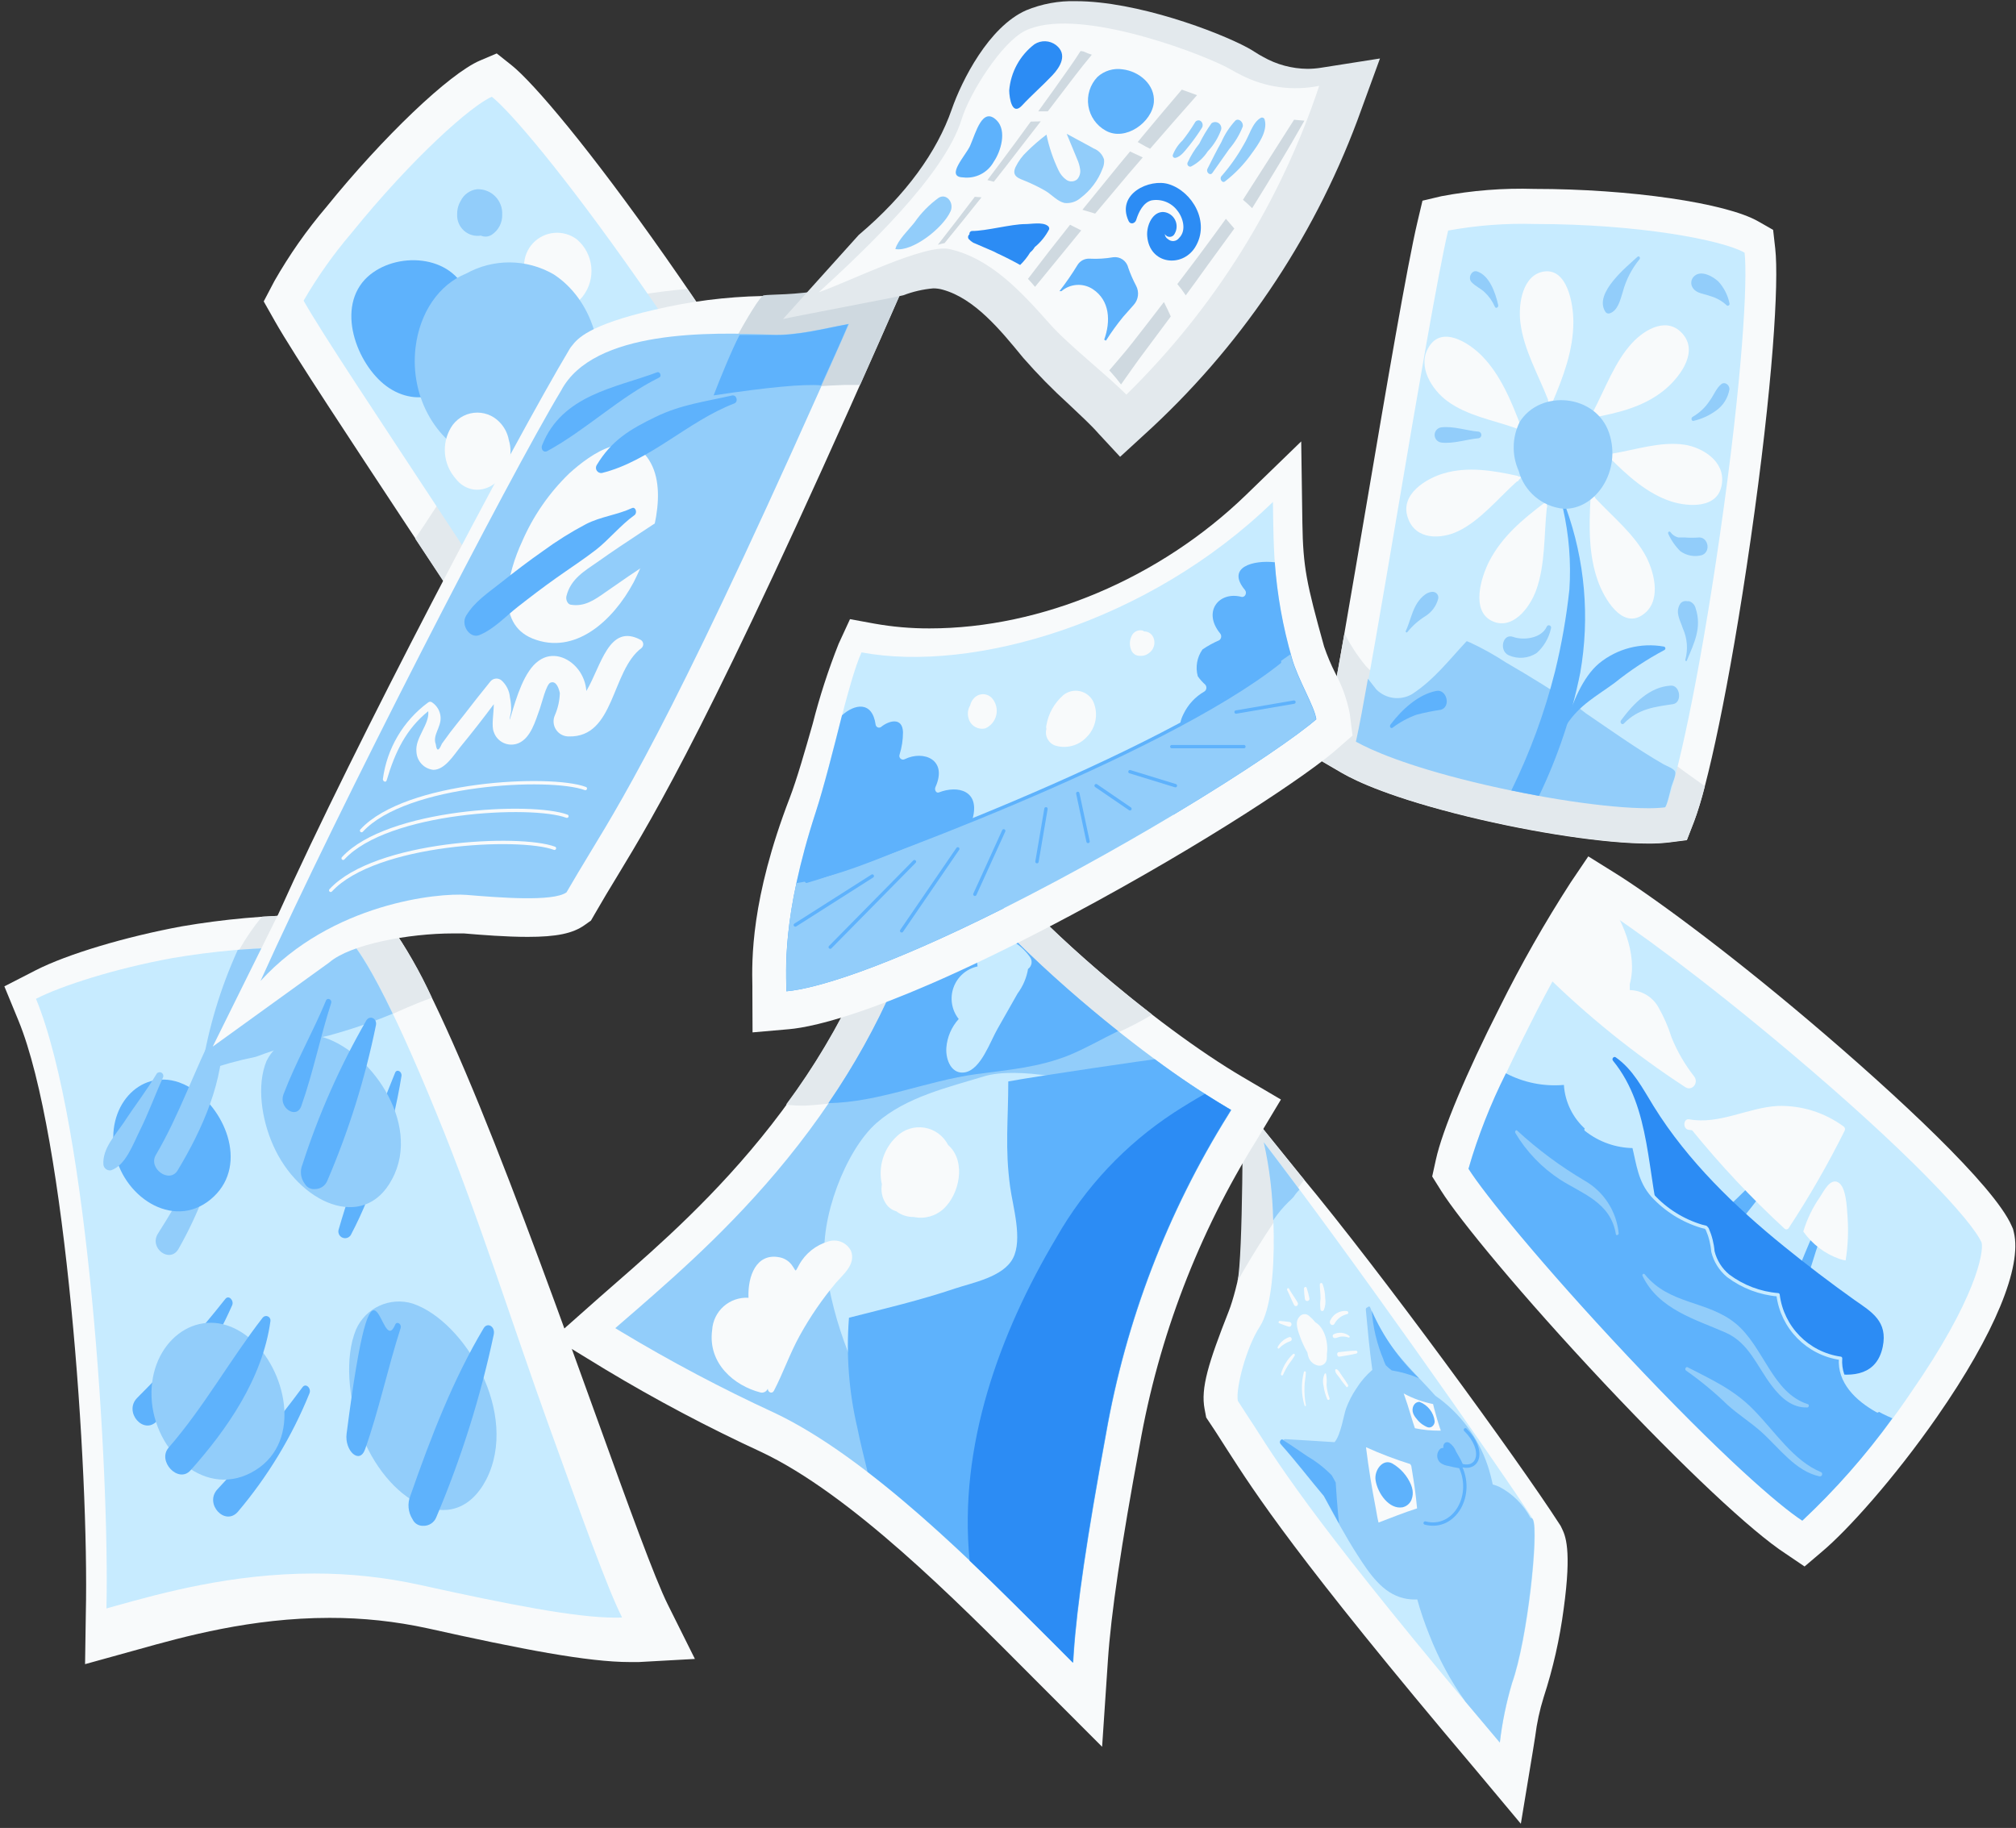 <?xml version="1.0" encoding="UTF-8"?>
<svg width="354px" height="321px" viewBox="0 0 354 321" version="1.1" xmlns="http://www.w3.org/2000/svg" xmlns:xlink="http://www.w3.org/1999/xlink">
    <rect x="0" y="0" width="354" height="321" fill="#333333" stroke="none"/>
    <!-- Generator: Sketch 53.2 (72643) - https://sketchapp.com -->
    <title>objetos tailandia2-02</title>
    <desc>Created with Sketch.</desc>
    <g id="paginas-(new)" stroke="none" stroke-width="1" fill="none" fill-rule="evenodd">
        <g id="objetos-tailandia2-02">
            <path d="M289.483,148.134 C282.007,148.134 269.55,146.287 257.729,143.406 C244.43,140.155 238.165,137.214 235.638,135.751 L231.811,133.52 L232.816,128.792 C234.53,120.65 237.249,104.366 240.204,87.107 C243.277,68.991 247.119,46.442 248.907,38.936 L249.779,35.242 L253.089,34.459 C258.478,33.435 263.963,33.004 269.447,33.173 C286.188,33.173 303.093,35.626 308.767,38.892 L311.353,40.369 L311.722,43.635 C312.387,49.546 311.308,67.617 307.407,94.732 C303.625,121.034 299.694,138.559 297.463,144.263 L296.192,147.543 L293.045,147.942 C291.863,148.079 290.673,148.143 289.483,148.134 L289.483,148.134 Z" id="Path" fill="#F8FAFB" fill-rule="nonzero"></path>
            <path d="M286.188,128.452 C281.611,125.286 276.871,122.361 271.988,119.689 C269.588,118.407 267.264,116.986 265.028,115.434 C263.433,114.266 261.866,112.05 260.093,111.267 C258.32,110.484 259.916,110.351 257.684,112.02 C256.488,112.922 255.483,114.222 254.36,115.212 C252.069,117.222 249.454,119.394 246.277,119.571 C243.848,119.74 241.477,118.781 239.849,116.971 C238.383,115.201 237.119,113.273 236.081,111.223 C234.796,118.507 233.673,124.654 232.816,128.733 L231.811,133.461 L235.638,135.692 C238.15,137.17 244.371,140.125 257.729,143.347 C269.55,146.213 282.007,148.075 289.483,148.075 C290.683,148.085 291.882,148.021 293.074,147.883 L296.222,147.484 L297.492,144.204 C298.226,142.189 298.853,140.137 299.369,138.057 C294.936,134.954 290.621,131.629 286.188,128.452 Z" id="Path" fill="#E3E9ED" fill-rule="nonzero"></path>
            <path d="M289.483,141.854 C282.361,141.854 270.348,140.051 258.896,137.273 C246.957,134.318 240.795,131.688 238.209,130.166 C239.953,121.921 242.745,105.474 245.671,88.216 C248.597,70.957 252.542,47.772 254.286,40.488 C259.309,39.569 264.416,39.182 269.52,39.335 C287.696,39.335 302.457,42.143 306.343,44.374 C306.89,49.25 305.974,66.435 302.043,93.698 C298.216,120.295 294.389,136.86 292.498,141.721 C291.497,141.828 290.49,141.873 289.483,141.854 Z" id="Path" fill="#C7EBFF" fill-rule="nonzero"></path>
            <path d="M277.322,124.374 C273.116,121.546 268.821,118.867 264.437,116.335 C262.418,115.01 260.304,113.835 258.113,112.818 C258.01,112.818 257.611,112.523 257.492,112.641 C254.463,115.892 251.774,119.409 247.947,121.891 C245.916,123.076 243.343,122.742 241.682,121.078 C241.179,120.443 240.706,119.808 240.204,119.187 C239.406,123.62 238.726,127.418 238.091,130.24 C240.706,131.718 246.883,134.451 258.778,137.347 C270.244,140.125 282.243,141.928 289.365,141.928 C290.352,141.939 291.339,141.89 292.321,141.78 C292.675,141.78 293.37,138.515 293.473,138.175 C293.65,137.569 294.301,136.195 294.168,135.589 C294.035,134.983 292.69,134.54 292.114,134.215 C287.37,131.481 282.952,128.304 278.445,125.245 L277.322,124.374 Z" id="Path" fill="#92CDFA" fill-rule="nonzero"></path>
            <path d="M292.173,113.542 C288.126,112.815 283.963,113.895 280.78,116.498 C277.825,118.995 276.199,123.428 274.87,127.211 C274.854,127.245 274.857,127.285 274.879,127.316 C274.901,127.347 274.938,127.364 274.975,127.36 C275.013,127.357 275.046,127.334 275.062,127.299 C277.352,123.768 280.337,122.261 283.529,119.911 C286.253,117.722 289.177,115.792 292.261,114.148 C292.383,114.084 292.45,113.95 292.431,113.814 C292.411,113.678 292.307,113.569 292.173,113.542 L292.173,113.542 Z" id="Path" fill="#5EB2FC" fill-rule="nonzero"></path>
            <path d="M274.441,89.25 C275.508,93.923 275.891,98.726 275.579,103.509 C275.056,108.362 274.212,113.175 273.052,117.916 C271.233,125.13 268.663,132.133 265.383,138.81 C267.023,139.15 268.634,139.46 270.244,139.756 C273.554,132.881 275.986,125.619 277.485,118.138 C279.191,108.405 278.32,98.394 274.958,89.102 C274.932,89.01 274.858,88.938 274.765,88.915 C274.672,88.892 274.573,88.92 274.506,88.989 C274.44,89.058 274.415,89.158 274.441,89.25 Z" id="Path" fill="#5EB2FC" fill-rule="nonzero"></path>
            <path d="M289.144,97.924 C287.001,93.786 283.233,90.816 280.13,87.477 C280.102,87.293 279.969,87.143 279.79,87.093 L279.554,86.827 C279.45,86.694 279.273,86.827 279.317,86.989 L279.391,87.226 C279.329,87.301 279.293,87.394 279.288,87.492 C279.022,92.368 278.933,97.466 280.603,102.076 C281.711,105.149 284.74,110.292 288.257,108.09 C291.774,105.888 290.621,100.923 289.144,97.924 Z" id="Path" fill="#F8FAFB" fill-rule="nonzero"></path>
            <path d="M295.808,78.094 C291.596,77.458 287.164,79.01 282.982,79.675 C282.838,79.564 282.638,79.564 282.494,79.675 L282.169,79.675 C282.101,79.696 282.055,79.759 282.055,79.83 C282.055,79.901 282.101,79.964 282.169,79.985 L282.376,79.985 C282.388,80.086 282.435,80.18 282.509,80.251 C285.745,83.502 289.247,86.708 293.488,88.068 C296.325,88.969 301.763,89.457 302.354,84.965 C302.945,80.946 298.867,78.567 295.808,78.094 Z" id="Path" fill="#F8FAFB" fill-rule="nonzero"></path>
            <path d="M269.742,103.642 C271.353,99.209 271.116,93.964 271.604,89.22 C271.702,89.051 271.702,88.843 271.604,88.674 L271.604,88.304 C271.604,88.127 271.441,88.038 271.353,88.186 L271.235,88.393 C271.144,88.385 271.055,88.411 270.983,88.467 C267.393,91.186 263.758,94.215 261.526,98.515 C260.049,101.381 258.261,107.218 261.955,109.036 C265.501,110.75 268.575,106.863 269.742,103.642 Z" id="Path" fill="#F8FAFB" fill-rule="nonzero"></path>
            <path d="M256,93.299 C259.916,91.437 263.019,87.551 266.343,84.566 C266.529,84.542 266.681,84.407 266.728,84.226 L266.994,83.989 C267.112,83.886 266.994,83.664 266.89,83.709 L266.683,83.709 C266.63,83.634 266.551,83.581 266.462,83.561 C262.206,82.63 257.758,81.876 253.488,83.132 C250.636,83.975 245.745,86.694 247.208,90.92 C248.567,94.954 253.148,94.658 256,93.299 Z" id="Path" fill="#F8FAFB" fill-rule="nonzero"></path>
            <path d="M254.109,70.41 C257.655,73.04 262.25,73.779 266.284,75.227 C266.382,75.38 266.567,75.452 266.742,75.404 L267.053,75.523 C267.201,75.523 267.319,75.39 267.201,75.257 L267.038,75.094 C267.069,74.998 267.069,74.895 267.038,74.799 C265.353,70.366 263.418,65.696 260.123,62.401 C257.921,60.199 253.192,57.126 250.902,60.923 C248.745,64.366 251.523,68.504 254.109,70.41 Z" id="Path" fill="#F8FAFB" fill-rule="nonzero"></path>
            <path d="M266.979,56.712 C267.585,61.455 270.141,65.844 271.84,70.218 C271.805,70.408 271.88,70.602 272.032,70.72 L272.165,71.06 C272.165,71.134 272.225,71.193 272.298,71.193 C272.372,71.193 272.431,71.134 272.431,71.06 C272.431,70.971 272.431,70.898 272.431,70.809 C272.518,70.765 272.586,70.691 272.623,70.602 C274.5,66.169 276.273,61.514 276.273,56.535 C276.273,53.21 275.18,47.167 271.19,47.669 C267.437,48.171 266.536,53.195 266.979,56.712 Z" id="Path" fill="#F8FAFB" fill-rule="nonzero"></path>
            <path d="M286.646,60.17 C283.558,63.465 281.844,68.326 279.672,72.434 C279.504,72.53 279.406,72.714 279.421,72.907 L279.243,73.232 C279.155,73.38 279.243,73.557 279.435,73.454 L279.613,73.306 C279.693,73.338 279.783,73.338 279.864,73.306 C284.134,72.508 288.553,71.459 292.143,68.578 C294.552,66.657 298.305,62.179 295.616,58.81 C292.926,55.441 288.892,57.776 286.646,60.17 Z" id="Path" fill="#F8FAFB" fill-rule="nonzero"></path>
            <path d="M282.553,76.04 C280.233,69.169 270.451,68.326 266.846,74.104 C265.512,76.792 265.447,79.934 266.669,82.674 C267.652,86.318 270.789,88.971 274.544,89.339 C280.13,89.56 284.799,82.748 282.553,76.04 Z" id="Path" fill="#92CDFA" fill-rule="nonzero"></path>
            <path d="M252.202,121.33 C249.07,121.935 246.188,124.566 244.164,127.24 C243.942,127.521 244.164,128.023 244.533,127.787 C245.807,126.826 247.216,126.059 248.715,125.511 C250.126,125.142 251.557,124.85 253,124.64 C254.847,124.122 254.035,120.96 252.202,121.33 Z" id="Path" fill="#5EB2FC" fill-rule="nonzero"></path>
            <path d="M251.685,103.938 C250.4,103.849 249.203,105.209 248.582,106.361 C247.843,107.735 247.533,109.316 246.853,110.794 C246.75,111.001 247.016,111.163 247.134,110.986 C248.044,109.863 249.138,108.904 250.37,108.149 C251.428,107.463 252.196,106.411 252.527,105.194 C252.608,104.914 252.56,104.612 252.398,104.37 C252.236,104.128 251.975,103.97 251.685,103.938 Z" id="Path" fill="#92CDFA" fill-rule="nonzero"></path>
            <path d="M263.034,123.856 C262.117,126.723 260.935,129.9 258.231,131.112 C257.877,131.274 258.01,131.88 258.394,131.762 C261.704,130.757 265.014,128.807 265.945,124.758 C266.193,123.954 265.744,123.101 264.94,122.852 C264.136,122.603 263.282,123.053 263.034,123.856 Z" id="Path" fill="#92CDFA" fill-rule="nonzero"></path>
            <path d="M271.604,110.04 C270.688,112.094 267.555,112.508 265.693,111.843 C263.831,111.178 263.181,114.281 264.91,115.064 C266.515,115.787 268.378,115.637 269.846,114.665 C271.092,113.543 271.96,112.061 272.328,110.425 C272.564,109.893 271.826,109.538 271.604,110.04 Z" id="Path" fill="#92CDFA" fill-rule="nonzero"></path>
            <path d="M259.665,75.803 C257.507,75.626 255.232,74.784 253.059,75.05 C252.401,75.148 251.914,75.714 251.914,76.38 C251.914,77.045 252.401,77.611 253.059,77.709 C255.232,77.975 257.492,77.148 259.665,76.956 C259.933,76.895 260.124,76.655 260.124,76.38 C260.124,76.104 259.933,75.865 259.665,75.803 L259.665,75.803 Z" id="Path" fill="#92CDFA" fill-rule="nonzero"></path>
            <path d="M263.078,53.58 C262.59,51.363 261.512,48.363 259.384,47.669 C258.438,47.344 257.67,48.792 258.409,49.56 C259.147,50.329 260.019,50.654 260.714,51.333 C261.472,52.045 262.076,52.905 262.487,53.86 C262.649,54.259 263.167,53.978 263.078,53.58 Z" id="Path" fill="#92CDFA" fill-rule="nonzero"></path>
            <path d="M287.533,45.098 C285.73,46.768 279.849,51.452 281.859,54.688 C281.996,54.968 282.309,55.116 282.612,55.042 C284.09,54.584 284.504,52.693 284.947,51.274 C285.511,49.165 286.519,47.2 287.902,45.512 C288.109,45.231 287.769,44.861 287.533,45.098 Z" id="Path" fill="#92CDFA" fill-rule="nonzero"></path>
            <path d="M302.28,67.44 C301.364,68.134 300.906,69.479 300.196,70.395 C299.445,71.546 298.433,72.503 297.241,73.188 C296.872,73.365 296.99,74.03 297.418,73.897 C298.82,73.573 300.141,72.97 301.305,72.124 C302.578,71.238 303.437,69.873 303.684,68.341 C303.698,67.588 302.871,66.982 302.28,67.44 Z" id="Path" fill="#92CDFA" fill-rule="nonzero"></path>
            <path d="M303.698,53.299 C303.408,51.861 302.734,50.528 301.748,49.442 C300.773,48.526 298.793,47.432 297.581,48.423 C297.246,48.684 297.03,49.07 296.983,49.493 C296.936,49.915 297.061,50.339 297.33,50.669 C297.98,51.555 299.354,51.614 300.285,51.984 C301.392,52.29 302.407,52.863 303.24,53.653 C303.351,53.706 303.481,53.691 303.578,53.616 C303.675,53.542 303.721,53.419 303.698,53.299 L303.698,53.299 Z" id="Path" fill="#92CDFA" fill-rule="nonzero"></path>
            <path d="M299.62,95.161 C299.394,94.694 298.927,94.392 298.408,94.377 C297.533,94.45 296.653,94.45 295.778,94.377 C295.409,94.377 295.025,94.377 294.685,94.377 C294.128,94.238 293.639,93.902 293.311,93.432 C293.133,93.225 292.808,93.432 292.941,93.742 C293.452,94.878 294.168,95.91 295.054,96.786 C296.134,97.577 297.513,97.838 298.807,97.495 C299.313,97.331 299.691,96.908 299.797,96.387 C299.895,95.97 299.831,95.532 299.62,95.161 L299.62,95.161 Z" id="Path" fill="#92CDFA" fill-rule="nonzero"></path>
            <path d="M297.758,106.863 C297.631,106.265 297.199,105.777 296.62,105.578 L296.281,105.578 C295.742,105.444 295.183,105.702 294.936,106.199 C294.168,107.676 295.054,108.932 295.497,110.351 C296.285,112.091 296.436,114.052 295.926,115.892 C295.926,116.069 296.118,116.187 296.192,116.025 C297.463,112.966 298.867,110.247 297.758,106.863 Z" id="Path" fill="#92CDFA" fill-rule="nonzero"></path>
            <path d="M293.399,120.399 C289.735,120.591 286.898,123.457 284.652,126.487 C284.371,126.871 284.814,127.403 285.154,127.048 C287.666,124.433 290.621,124.122 293.783,123.65 C295.424,123.369 295.054,120.31 293.399,120.399 Z" id="Path" fill="#92CDFA" fill-rule="nonzero"></path>
            <path d="M282.302,134.466 C280.603,134.259 280.13,137.229 281.814,137.421 C284.314,137.458 286.662,138.626 288.198,140.598 C288.449,140.968 288.892,140.598 288.715,140.199 C287.4,137.303 285.316,134.835 282.302,134.466 Z" id="Path" fill="#92CDFA" fill-rule="nonzero"></path>
            <path d="M259.059,310.705 C227.555,273.453 220.285,262.046 215.468,254.554 C214.508,253.077 213.606,251.599 212.601,250.121 L211.804,248.925 L211.523,247.447 C210.813,243.753 212.188,239.335 215.778,230.217 C217.256,226.449 219.369,216.638 218.364,213.077 L218.261,193.867 L228.412,206.442 C242.509,223.361 266.683,256.534 273.82,267.617 L274.042,267.957 L274.219,268.326 C274.855,269.612 276.022,272.005 274.574,282.526 C273.881,287.8 272.704,292.999 271.057,298.056 C270.361,300.283 269.866,302.568 269.58,304.883 C269.461,305.696 269.328,306.508 269.195,307.306 L267.053,320.265 L259.059,310.705 Z" id="Path" fill="#F8FAFB" fill-rule="nonzero"></path>
            <path d="M217.3,224.987 C220.386,219.506 223.806,214.221 227.54,209.161 C228.028,208.496 228.53,207.831 229.018,207.166 L228.383,206.398 L218.217,193.823 C218.217,193.823 218.29,220.687 217.3,224.987 Z" id="Path" fill="#E3E9ED" fill-rule="nonzero"></path>
            <path d="M263.373,306.036 C232.151,269.094 225.132,258.115 220.315,250.55 C219.325,249.072 218.394,247.595 217.359,245.999 C216.946,243.856 218.837,236.571 221.231,232.936 C224.984,227.026 223.728,206.974 221.94,200.605 C236.229,219.194 262.561,256.579 269.225,266.848 C270.259,268.976 268.294,287.831 265.56,295.5 C264.528,298.942 263.796,302.467 263.373,306.036 L263.373,306.036 Z" id="Path" fill="#C7EBFF" fill-rule="nonzero"></path>
            <path d="M223.728,214.067 C224.461,213.006 225.292,212.016 226.211,211.112 C226.506,210.831 226.816,210.55 227.097,210.24 L227.097,210.24 L227.496,209.693 C227.705,209.417 227.932,209.156 228.176,208.91 C225.93,205.881 223.743,202.999 221.911,200.591 C222.918,205.085 223.472,209.669 223.566,214.274 C223.639,214.259 223.684,214.141 223.728,214.067 Z" id="Path" fill="#92CDFA" fill-rule="nonzero"></path>
            <path d="M269.166,266.848 L269.018,266.627 L268.752,266.553 C267.517,264.215 265.6,262.308 263.255,261.086 C262.889,260.918 262.508,260.785 262.117,260.687 C261.888,259.578 261.597,258.483 261.246,257.406 C259.584,252.418 256.355,248.1 252.04,245.097 L250.695,243.62 C246.646,239.305 242.79,235.493 240.588,229.567 C240.555,229.482 240.473,229.425 240.381,229.425 C240.29,229.425 240.207,229.482 240.174,229.567 C240.067,229.574 239.968,229.626 239.903,229.711 C239.838,229.796 239.813,229.906 239.834,230.011 C240.16,233.542 240.485,237.074 240.972,240.561 C239.885,241.5 238.943,242.595 238.18,243.812 C237.435,244.913 236.825,246.098 236.362,247.343 C235.948,248.481 235.446,251.998 234.338,253.254 C231.382,253.047 228.575,252.899 225.693,252.722 C225.577,252.712 225.463,252.756 225.383,252.84 C224.94,252.56 224.497,253.195 224.881,253.609 C227.526,256.564 229.905,259.697 232.446,262.711 C234.338,266.228 236.214,269.715 238.357,273.055 C240.499,276.394 242.79,279.778 246.454,280.65 C247.243,280.838 248.054,280.913 248.863,280.871 C249.45,282.978 250.156,285.05 250.976,287.077 C252.597,291.235 254.726,295.175 257.315,298.81 L263.359,305.991 C263.771,302.449 264.488,298.949 265.501,295.53 C268.235,287.831 270.2,268.932 269.166,266.848 Z" id="Path" fill="#92CDFA" fill-rule="nonzero"></path>
            <path d="M234.545,260.347 C234.323,259.903 234.086,259.475 233.835,259.061 C232.561,257.763 231.12,256.64 229.55,255.722 C228.072,254.732 226.595,253.683 225.117,252.766 C224.952,252.82 224.826,252.954 224.784,253.123 C224.742,253.291 224.79,253.469 224.91,253.594 C227.555,256.549 229.934,259.682 232.476,262.696 C233.353,264.322 234.239,265.937 235.136,267.543 C235.062,266.922 235.003,266.331 234.958,265.829 C234.81,264.144 234.648,262.253 234.545,260.347 Z" id="Path" fill="#5EB2FC" fill-rule="nonzero"></path>
            <path d="M243.337,239.748 L243.898,240.266 C244.054,240.402 244.217,240.53 244.386,240.65 C246.026,240.914 247.628,241.376 249.158,242.024 C245.65,238.666 242.838,234.649 240.884,230.203 C241.094,233.137 241.783,236.017 242.923,238.729 C243.026,239.098 243.174,239.379 243.337,239.748 Z" id="Path" fill="#5EB2FC" fill-rule="nonzero"></path>
            <path d="M251.641,246.56 C249.837,246.206 248.098,245.579 246.484,244.698 C246.957,245.999 247.37,247.329 247.769,248.659 C247.976,249.368 248.228,250.136 248.449,250.801 C249.853,251.096 251.285,251.239 252.72,251.23 L253,251.23 C252.542,249.944 252.173,248.629 251.818,247.284 L251.641,246.56 Z" id="Path" fill="#F8FAFB" fill-rule="nonzero"></path>
            <path d="M242.066,267.366 C244.312,266.523 246.499,265.622 248.833,264.883 C248.759,264.189 248.686,263.494 248.612,262.8 C248.405,260.982 248.095,259.194 247.814,257.406 L247.622,257.096 C244.979,256.266 242.389,255.279 239.864,254.141 C240.307,257.776 240.898,261.337 241.593,264.942 C241.741,265.77 241.859,266.568 242.066,267.366 Z" id="Path" fill="#F8FAFB" fill-rule="nonzero"></path>
            <path d="M248.035,261.677 C247.979,261.342 247.885,261.015 247.755,260.701 C247.096,259.153 245.956,257.857 244.504,257.007 C242.805,256.047 241.253,258.234 241.549,259.963 C241.918,262.268 243.957,265.105 246.277,264.691 C247.01,264.528 247.611,264.005 247.873,263.302 C248.067,262.783 248.123,262.223 248.035,261.677 Z" id="Path" fill="#5EB2FC" fill-rule="nonzero"></path>
            <path d="M251.922,249.56 C251.731,248.026 250.707,246.723 249.262,246.176 C248.301,246.176 247.784,247.27 248.154,248.215 C248.294,248.558 248.494,248.873 248.745,249.146 C249.235,249.808 249.901,250.319 250.666,250.624 C250.911,250.706 251.18,250.68 251.404,250.55 C251.743,250.337 251.94,249.959 251.922,249.56 Z" id="Path" fill="#5EB2FC" fill-rule="nonzero"></path>
            <path d="M250.252,267.454 C255.468,268.799 259.029,262.356 256.251,257.214 C259.679,258.485 260.921,254.673 257.315,251.082" id="Path" stroke="#5EB2FC" stroke-width="0.59" stroke-linecap="round" stroke-linejoin="round"></path>
            <path d="M256.813,257.007 C256.517,256.268 256.059,255.618 255.69,254.924 C255.452,254.284 255.024,253.732 254.463,253.343 C253.857,253.047 253.325,253.535 253.458,254.259 C253.258,254.248 253.06,254.305 252.897,254.421 C252.56,254.737 252.368,255.178 252.368,255.64 C252.368,256.102 252.56,256.544 252.897,256.859 C253.334,257.172 253.842,257.37 254.375,257.436 C254.951,257.584 255.527,257.717 256.118,257.805 C256.709,257.894 257.049,257.598 256.813,257.007 Z" id="Path" fill="#5EB2FC" fill-rule="nonzero"></path>
            <path d="M232.993,237.798 C233.289,235.862 232.624,233.158 230.983,232.212 C230.644,231.79 230.263,231.404 229.846,231.06 C229.601,230.844 229.277,230.742 228.953,230.778 C228.629,230.815 228.336,230.987 228.146,231.252 C227.26,232.242 227.969,233.779 228.338,234.887 C228.673,235.799 229.088,236.679 229.58,237.517 C229.612,237.794 229.677,238.067 229.772,238.33 C230.035,239.101 230.698,239.668 231.501,239.807 C231.855,239.857 232.215,239.759 232.494,239.535 C232.774,239.311 232.949,238.982 232.978,238.625 C232.999,238.35 233.004,238.074 232.993,237.798 L232.993,237.798 Z" id="Path" fill="#F8FAFB" fill-rule="nonzero"></path>
            <path d="M232.697,227.971 C232.692,227.119 232.537,226.273 232.239,225.474 C232.121,225.179 231.737,225.282 231.752,225.607 C231.752,226.405 231.885,227.203 231.885,228.016 C231.785,228.677 231.785,229.349 231.885,230.011 C231.92,230.122 232.015,230.204 232.131,230.223 C232.246,230.242 232.363,230.194 232.431,230.099 C232.723,229.43 232.815,228.692 232.697,227.971 L232.697,227.971 Z" id="Path" fill="#F8FAFB" fill-rule="nonzero"></path>
            <path d="M229.934,228.016 C229.808,227.391 229.645,226.774 229.447,226.169 C229.358,225.858 228.959,226.006 228.974,226.302 C228.993,226.91 229.047,227.517 229.136,228.119 C229.155,228.262 229.248,228.384 229.381,228.439 C229.513,228.494 229.665,228.474 229.78,228.387 C229.894,228.3 229.953,228.158 229.934,228.016 L229.934,228.016 Z" id="Path" fill="#F8FAFB" fill-rule="nonzero"></path>
            <path d="M227.821,228.666 C227.348,227.853 226.787,227.114 226.344,226.302 C226.196,226.065 225.9,226.302 226.033,226.568 C226.462,227.425 226.802,228.326 227.245,229.183 C227.316,229.309 227.456,229.379 227.6,229.36 C227.706,229.353 227.8,229.292 227.851,229.198 C227.943,229.03 227.932,228.823 227.821,228.666 Z" id="Path" fill="#F8FAFB" fill-rule="nonzero"></path>
            <path d="M229.062,243.487 C229.062,242.645 229.299,241.817 229.299,240.99 C229.299,240.892 229.219,240.812 229.122,240.812 C229.024,240.812 228.944,240.892 228.944,240.99 C228.454,242.911 228.5,244.929 229.077,246.826 C229.077,246.974 229.343,246.915 229.314,246.826 C229.102,245.726 229.018,244.606 229.062,243.487 L229.062,243.487 Z" id="Path" fill="#F8FAFB" fill-rule="nonzero"></path>
            <path d="M227.082,237.754 C226.058,238.695 225.316,239.902 224.94,241.241 C224.836,241.507 225.191,241.669 225.294,241.418 C225.589,240.749 225.94,240.106 226.344,239.497 C226.72,239.031 227.061,238.537 227.363,238.019 C227.396,237.94 227.377,237.849 227.314,237.79 C227.252,237.731 227.16,237.716 227.082,237.754 Z" id="Path" fill="#F8FAFB" fill-rule="nonzero"></path>
            <path d="M226.757,234.946 C226.675,234.81 226.506,234.754 226.358,234.813 C225.509,235.119 224.801,235.723 224.364,236.512 C224.275,236.675 224.437,236.941 224.6,236.778 C225.154,236.194 225.845,235.758 226.61,235.507 C226.727,235.454 226.806,235.341 226.816,235.212 C226.824,235.119 226.804,235.027 226.757,234.946 Z" id="Path" fill="#F8FAFB" fill-rule="nonzero"></path>
            <path d="M226.757,232.419 C226.716,232.282 226.602,232.18 226.462,232.153 C225.871,232.05 225.309,232.02 224.718,231.961 C224.526,231.961 224.408,232.286 224.615,232.36 C225.191,232.582 225.753,232.818 226.344,232.981 C226.476,233.003 226.609,232.945 226.683,232.833 C226.785,232.72 226.813,232.56 226.757,232.419 L226.757,232.419 Z" id="Path" fill="#F8FAFB" fill-rule="nonzero"></path>
            <path d="M233.451,245.511 C233.168,244.767 232.993,243.985 232.934,243.191 C233.001,242.54 232.971,241.883 232.845,241.241 C232.822,241.196 232.777,241.169 232.727,241.169 C232.677,241.169 232.632,241.196 232.609,241.241 C232.306,241.881 232.233,242.607 232.402,243.295 C232.505,244.13 232.729,244.947 233.067,245.718 C233.104,245.787 233.175,245.83 233.252,245.833 C233.33,245.835 233.404,245.796 233.445,245.729 C233.486,245.663 233.488,245.58 233.451,245.511 L233.451,245.511 Z" id="Path" fill="#F8FAFB" fill-rule="nonzero"></path>
            <path d="M236.717,243.221 C236.392,242.674 236.052,242.157 235.682,241.654 C235.313,241.152 235.121,240.635 234.692,240.443 C234.634,240.421 234.568,240.432 234.52,240.472 C234.471,240.511 234.447,240.573 234.456,240.635 C234.456,241.182 235.047,241.64 235.342,242.113 C235.638,242.585 236.066,243.088 236.465,243.59 C236.613,243.649 236.805,243.398 236.717,243.221 Z" id="Path" fill="#F8FAFB" fill-rule="nonzero"></path>
            <path d="M238.061,237.192 C237.057,237.192 236.066,237.34 235.106,237.443 C234.648,237.443 234.737,238.315 235.195,238.241 C236.185,238.079 237.175,237.931 238.15,237.694 C238.289,237.67 238.381,237.538 238.357,237.399 C238.332,237.26 238.2,237.168 238.061,237.192 L238.061,237.192 Z" id="Path" fill="#F8FAFB" fill-rule="nonzero"></path>
            <path d="M236.909,234.577 C236.113,233.967 235.038,233.87 234.146,234.325 C234.03,234.424 233.987,234.582 234.035,234.726 C234.084,234.869 234.216,234.968 234.367,234.976 C234.737,234.976 235.091,234.754 235.461,234.71 C235.906,234.668 236.354,234.723 236.776,234.872 C236.968,234.946 237.086,234.695 236.909,234.577 Z" id="Path" fill="#F8FAFB" fill-rule="nonzero"></path>
            <path d="M236.554,230.232 C235.319,230.066 234.12,230.726 233.599,231.858 C233.244,232.493 234.057,233.055 234.367,232.39 C234.834,231.557 235.636,230.965 236.569,230.764 C236.864,230.69 236.761,230.291 236.554,230.232 Z" id="Path" fill="#F8FAFB" fill-rule="nonzero"></path>
            <path d="M90.37,121.463 C86.735,115.419 79.007,103.731 70.851,91.393 C62.236,78.315 51.553,62.209 48.287,56.431 L46.307,52.929 L48.184,49.353 C50.802,44.76 53.844,40.421 57.271,36.394 C67.29,23.997 78.904,12.929 84.268,10.639 L87.223,9.383 L89.809,11.437 C93.651,14.496 103.507,26.095 116.85,45.113 C130.666,64.81 137.714,77.281 139.561,82.054 L140.95,85.615 L138.926,88.659 C138.28,89.681 137.58,90.668 136.828,91.614 C130.261,99.174 122.998,106.1 115.136,112.301 C105.265,120.251 99.783,123.103 97.404,124.122 L92.971,125.955 L90.37,121.463 Z" id="Path" fill="#F8FAFB" fill-rule="nonzero"></path>
            <path d="M120.692,50.728 C109.196,51.821 97.419,53.919 91.316,62.918 C86.75,69.642 84.017,77.399 79.657,84.241 C77.485,87.654 75.225,91.156 72.905,94.584 C80.293,105.74 87.016,115.966 90.341,121.492 L92.971,125.925 L97.404,124.093 C99.798,123.103 105.265,120.236 115.136,112.272 C122.998,106.07 130.261,99.144 136.828,91.585 C137.579,90.648 138.279,89.671 138.926,88.659 L140.95,85.511 L139.561,81.95 C137.892,77.754 131.981,67.174 120.692,50.728 Z" id="Path" fill="#E3E9ED" fill-rule="nonzero"></path>
            <path d="M132.41,87.004 C126.141,94.198 119.215,100.793 111.722,106.701 C102.96,113.779 97.744,116.646 95.321,117.665 C91.612,111.503 83.751,99.726 75.638,87.359 C67.526,74.991 56.429,58.382 53.311,52.796 C55.738,48.613 58.537,44.656 61.675,40.975 C72.432,27.676 82.79,18.515 86.366,16.993 C89.499,19.475 98.823,30.292 112.151,49.339 C125.184,67.913 132.41,80.502 134.094,84.802 C133.571,85.565 133.009,86.3 132.41,87.004 Z" id="Path" fill="#C7EBFF" fill-rule="nonzero"></path>
            <path d="M101.32,42.054 C98.963,40.262 95.634,40.537 93.602,42.69 C91.57,44.844 91.489,48.183 93.414,50.432 C93.52,50.723 93.648,51.004 93.799,51.274 C94.584,52.826 96.113,53.865 97.845,54.024 C99.577,54.183 101.269,53.44 102.325,52.058 C104.713,48.989 104.271,44.586 101.32,42.054 L101.32,42.054 Z" id="Path" fill="#F8FAFB" fill-rule="nonzero"></path>
            <path d="M81.948,61.101 C82.775,57.85 83.204,54.126 81.8,51.068 C78.712,44.3 68.634,44.256 64.068,49.087 C58.882,54.673 63.064,64.691 68.324,68.134 C73.954,71.843 80.588,68.977 82.879,62.224 C82.965,61.943 82.904,61.637 82.717,61.411 C82.529,61.184 82.24,61.068 81.948,61.101 L81.948,61.101 Z" id="Path" fill="#5EB2FC" fill-rule="nonzero"></path>
            <path d="M97.212,48.171 C92.463,45.426 86.62,45.381 81.83,48.053 C77.131,49.944 73.703,54.821 72.964,61.056 C71.929,69.922 76.835,78.182 84.342,80.813 C92.232,83.561 101.039,78.818 104.083,70.144 C106.964,62.061 103.92,52.516 97.212,48.171 Z" id="Path" fill="#92CDFA" fill-rule="nonzero"></path>
            <path d="M89.351,77.296 C89.136,76.081 88.553,74.962 87.681,74.089 C86.509,72.884 84.842,72.295 83.173,72.495 C81.504,72.695 80.024,73.661 79.17,75.109 C77.482,77.963 77.828,81.581 80.027,84.063 C80.724,85.002 81.737,85.658 82.879,85.91 C86.41,86.605 89.72,83.088 89.646,79.113 C89.634,78.497 89.534,77.885 89.351,77.296 Z" id="Path" fill="#F8FAFB" fill-rule="nonzero"></path>
            <path d="M109.521,67.484 C108.003,65.396 105.392,64.406 102.871,64.964 C100.351,65.522 98.401,67.522 97.906,70.055 C96.621,76.188 103.625,80.65 108.117,77.754 C109.236,77.009 110.033,75.869 110.348,74.562 L110.348,74.562 C111.336,72.221 111.022,69.534 109.521,67.484 L109.521,67.484 Z" id="Path" fill="#5EB2FC" fill-rule="nonzero"></path>
            <path d="M83.751,33.232 C82.528,33.385 81.463,34.139 80.913,35.242 C80.481,35.959 80.261,36.784 80.278,37.621 C80.215,38.707 80.648,39.763 81.455,40.492 C82.262,41.222 83.356,41.546 84.43,41.374 C85.061,41.653 85.791,41.592 86.366,41.212 C87.543,40.429 88.231,39.093 88.184,37.68 C88.243,36.486 87.796,35.322 86.952,34.475 C86.108,33.628 84.945,33.177 83.751,33.232 Z" id="Path" fill="#92CDFA" fill-rule="nonzero"></path>
            <path d="M103.61,86.132 C103.597,84.682 102.665,83.4 101.29,82.94 C99.665,82.693 98.13,83.756 97.788,85.364 C97.248,87.074 98.136,88.908 99.813,89.545 C100.451,89.786 101.155,89.786 101.793,89.545 C102.5,89.286 103.046,88.713 103.27,87.994 C103.556,87.417 103.674,86.772 103.61,86.132 L103.61,86.132 Z" id="Path" fill="#92CDFA" fill-rule="nonzero"></path>
            <path d="M95.808,99.446 C95.627,99.075 95.298,98.796 94.903,98.679 C94.507,98.561 94.08,98.614 93.725,98.825 C93.297,99.115 93.038,99.594 93.03,100.111 C93.038,100.473 93.205,100.814 93.488,101.042 C93.589,101.409 93.861,101.705 94.219,101.837 C94.576,101.969 94.976,101.92 95.291,101.706 C96.006,101.189 96.228,100.222 95.808,99.446 Z" id="Path" fill="#F8FAFB" fill-rule="nonzero"></path>
            <path d="M118.505,84.64 C118.323,84.089 117.905,83.648 117.364,83.439 C116.823,83.231 116.217,83.275 115.712,83.561 C114.692,84.254 114.355,85.602 114.929,86.694 C115.052,86.949 115.331,87.088 115.609,87.033 C115.999,87.478 116.593,87.685 117.175,87.58 C118.351,87.132 118.945,85.819 118.505,84.64 Z" id="Path" fill="#5EB2FC" fill-rule="nonzero"></path>
            <path d="M181.275,294.48 C167.799,280.93 149.358,262.371 133.651,254.968 C124.261,250.634 115.116,245.79 106.255,240.458 L97.227,234.946 L105.295,227.794 L108.25,225.208 C122.701,212.589 149.624,189.109 158.579,149.671 L161.992,134.688 L170.311,146.937 C179.428,160.325 203.085,180.273 218.217,189.139 L224.925,193.084 L220.669,200.177 C210.433,216.574 203.455,234.791 200.115,253.83 C196.865,271.37 195.091,283.383 194.545,291.54 L193.525,306.745 L181.275,294.48 Z" id="Path" fill="#F8FAFB" fill-rule="nonzero"></path>
            <path d="M141.497,194.148 C145.721,193.899 149.917,193.301 154.042,192.36 C161.431,190.956 168.819,189.907 176.118,188.016 C185.354,185.622 194.456,182.874 202.317,178.175 C189.787,168.496 176.606,156.143 170.311,146.893 L161.992,134.643 L158.579,149.627 C154.85,165.657 147.858,180.747 138.039,193.956 C139.177,194.133 140.33,194.178 141.497,194.148 Z" id="Path" fill="#E3E9ED" fill-rule="nonzero"></path>
            <path d="M188.398,291.968 L185.206,288.762 C171.419,274.902 152.535,255.899 135.912,248.067 C126.71,243.822 117.747,239.077 109.063,233.853 L108.043,233.232 L108.974,232.419 L111.929,229.863 C126.942,216.756 154.899,192.36 164.401,150.676 L164.755,149.124 L165.597,150.365 C175.468,164.891 199.775,185.267 215.424,194.473 L216.177,194.916 L215.675,195.744 C204.981,212.872 197.691,231.902 194.205,251.791 C190.895,269.626 189.092,281.891 188.531,290.373 L188.398,291.968 Z" id="Path" fill="#92CDFA" fill-rule="nonzero"></path>
            <path d="M171.449,188.622 C177.064,187.868 182.384,187.44 187.703,185.312 C190.658,184.1 193.451,182.46 196.333,181.071 C184.201,171.422 171.907,159.689 165.568,150.351 L164.726,149.109 L164.371,150.661 C160.83,166.076 154.414,180.684 145.457,193.72 C154.323,193.572 162.701,189.804 171.449,188.622 Z" id="Path" fill="#5EB2FC" fill-rule="nonzero"></path>
            <path d="M208.952,190.365 C205.11,189.656 202.716,193.321 196.022,191.474 C190.112,189.789 178.645,187.218 172.764,189.021 C166.469,190.956 159.125,192.626 153.924,197.192 C148.457,201.994 143.876,214.17 144.881,221.78 C147.836,244.506 161.623,258.514 170.208,274 C175.572,279.083 180.669,284.196 185.191,288.777 L188.383,291.983 L188.486,290.373 C189.048,281.876 190.865,269.685 194.16,251.791 C197.647,231.902 204.937,212.872 215.631,195.744 L216.133,194.916 L215.379,194.473 C213.385,193.262 211.212,191.887 208.952,190.365 Z" id="Path" fill="#C7EBFF" fill-rule="nonzero"></path>
            <path d="M202.775,186.006 C202.509,186.006 182.088,188.962 177.049,189.907 C177.049,196.837 176.443,201.581 177.374,208.407 C177.847,211.895 179.606,217.628 177.877,220.953 C176.148,224.277 170.681,225.267 167.74,226.257 C161.564,228.341 155.343,229.804 149.077,231.4 C148.564,237.894 149.063,244.43 150.555,250.772 C151.057,253.313 151.722,255.884 152.343,258.47 C164.164,267.528 175.867,279.335 185.265,288.777 L188.457,291.983 L188.56,290.373 C189.122,281.876 190.939,269.685 194.234,251.791 C197.721,231.902 205.01,212.872 215.705,195.744 L216.207,194.916 L215.453,194.473 C211.087,191.867 206.856,189.041 202.775,186.006 L202.775,186.006 Z" id="Path" fill="#5EB2FC" fill-rule="nonzero"></path>
            <path d="M211.552,192.094 C209.735,193.129 207.932,194.222 206.174,195.36 C197.63,200.942 190.539,208.479 185.487,217.347 C175.512,234.104 168.257,253.963 170.267,274.074 C175.616,279.142 180.61,284.226 185.191,288.762 L188.383,291.968 L188.486,290.358 C189.048,281.861 190.865,269.671 194.16,251.776 C197.647,231.887 204.937,212.857 215.631,195.729 L216.133,194.902 L215.379,194.458 C214.168,193.734 212.882,192.936 211.552,192.094 Z" id="Path" fill="#2C8CF4" fill-rule="nonzero"></path>
            <path d="M166.691,201.256 L166.499,201.093 C165.68,199.461 164.128,198.321 162.325,198.028 C160.523,197.736 158.69,198.326 157.397,199.615 C155.133,201.766 154.168,204.948 154.855,207.994 C154.656,209.112 154.877,210.264 155.476,211.23 C155.891,211.955 156.576,212.486 157.382,212.707 C158.269,213.379 159.357,213.733 160.47,213.712 C162.36,214.108 164.324,213.557 165.73,212.235 C168.449,209.678 169.646,204.152 166.691,201.256 Z" id="Path" fill="#F8FAFB" fill-rule="nonzero"></path>
            <path d="M149.432,219.667 C148.703,218.22 147.033,217.513 145.487,217.997 C143.291,218.621 141.435,220.094 140.33,222.09 C139.502,223.568 139.901,223.287 139,222.09 C138.479,221.413 137.727,220.95 136.887,220.79 C132.794,219.977 131.272,224.1 131.434,227.898 C129.837,227.801 128.267,228.343 127.069,229.404 C125.872,230.466 125.146,231.96 125.051,233.557 C124.253,239.468 128.981,243.354 133.518,244.521 C134.057,244.657 134.613,244.372 134.818,243.856 C134.818,244.492 135.572,244.846 135.897,244.226 C137.537,241.078 138.704,237.65 140.433,234.532 C142.262,231.218 144.41,228.091 146.846,225.193 C148.043,223.819 150.333,221.987 149.432,219.667 Z" id="Path" fill="#F8FAFB" fill-rule="nonzero"></path>
            <path d="M180.862,168.068 C179.029,165.497 175.778,163.398 173.03,165.763 C171.901,166.738 171.377,168.242 171.656,169.708 C169.705,170.129 168.109,171.527 167.436,173.406 C166.762,175.285 167.106,177.379 168.346,178.943 C167.081,180.34 166.316,182.118 166.174,183.997 C166.026,186.243 167.179,188.769 169.498,188.297 C172.262,187.735 173.843,182.962 175.158,180.672 C176.34,178.603 177.517,176.53 178.689,174.451 C179.631,173.183 180.259,171.709 180.522,170.151 C180.846,169.922 181.065,169.573 181.129,169.181 C181.193,168.789 181.097,168.388 180.862,168.068 L180.862,168.068 Z" id="Path" fill="#C7EBFF" fill-rule="nonzero"></path>
            <g id="Group-11" transform="translate(251.486, 150.384)">
                <path d="M62.091,122.467 C56.092,118.581 44.196,107.395 30.247,92.575 C15.56,76.941 4.714,63.716 1.581,58.736 L-7.10542736e-15,56.21 L0.65,53.254 C1.773,48.127 5.955,38.123 11.851,26.509 C15.589,18.977 19.747,11.661 24.307,4.595 L27.41,-3.05533376e-13 L31.843,2.763 C37.961,6.531 51.053,16.062 66.272,28.962 C81.492,41.862 98.633,57.791 101.736,64.854 L101.987,65.415 L102.135,66.021 C103.613,72.065 98.766,83.871 88.674,98.382 C81.019,109.39 72.863,118.374 68.533,122.024 L65.386,124.699 L62.091,122.467 Z" id="Path" fill="#F8FAFB" fill-rule="nonzero"></path>
                <path d="M65.046,116.616 C60.938,113.941 50.698,105.076 34.326,87.654 C19.328,71.681 9.206,59.135 6.428,54.821 C7.137,51.54 10.255,43.147 17.023,29.819 C20.633,22.542 24.649,15.472 29.051,8.644 C34.799,12.191 47.432,21.411 62.756,34.326 C83.443,51.762 94.732,63.879 96.476,67.824 C96.889,69.464 95.5,77.695 84.063,94.156 C78.563,102.314 72.186,109.845 65.046,116.616 L65.046,116.616 Z" id="Path" fill="#C7EBFF" fill-rule="nonzero"></path>
                <path d="M65.829,45.792 C62.726,49.9 59.372,53.772 55.944,57.613 C53.121,60.731 48.91,63.805 46.989,67.706 C46.561,68.563 47.255,69.494 48.083,69.183 C51.998,67.44 55.471,62.224 58.234,58.84 C61.322,54.998 64.145,50.905 66.849,46.753 C67.114,46.471 67.101,46.028 66.819,45.763 C66.538,45.498 66.094,45.511 65.829,45.792 L65.829,45.792 Z" id="Path" fill="#5EB2FC" fill-rule="nonzero"></path>
                <path d="M70.765,57.998 C69.287,61.16 67.676,64.352 66.332,67.617 C65.164,70.454 63.568,73.779 63.376,76.926 C63.376,77.473 63.967,77.813 64.278,77.325 C65.947,74.754 66.701,71.208 67.735,68.253 C68.917,64.898 70.114,61.588 71.489,58.323 C71.603,58.189 71.621,57.997 71.532,57.844 C71.442,57.692 71.266,57.613 71.093,57.648 C70.92,57.682 70.788,57.823 70.765,57.998 Z" id="Path" fill="#5EB2FC" fill-rule="nonzero"></path>
                <path d="M74.178,77.916 C70.026,74.961 65.726,71.695 61.766,68.474 C53.299,61.618 44.876,53.535 38.921,43.93 C36.956,40.768 35.301,37.444 32.227,35.286 C31.888,35.05 31.459,35.537 31.755,35.892 C38.596,44.285 37.591,55.826 40.443,66.095 C43.295,76.365 49.974,81.743 58.264,86.132 C62.785,88.526 77.074,95.811 79.113,86.132 C80.044,81.64 77.148,79.985 74.178,77.916 Z" id="Path" fill="#2C8CF4" fill-rule="nonzero"></path>
                <path d="M42.039,31.814 C41.455,29.94 40.667,28.137 39.69,26.435 C38.656,24.644 36.762,23.524 34.695,23.48 C34.695,23.125 34.695,22.785 34.695,22.431 C36.173,17.096 33.218,10.61 30.174,6.723 C29.878,6.354 29.553,5.94 29.169,5.526 L28.105,7.477 C26.192,11.319 23.927,14.974 21.337,18.397 C20.791,19.091 20.214,19.874 19.579,20.465 C27.179,27.983 35.521,34.711 44.477,40.547 C45.6,41.271 46.915,39.778 45.955,38.581 C44.341,36.518 43.023,34.241 42.039,31.814 Z" id="Path" fill="#F8FAFB" fill-rule="nonzero"></path>
                <path d="M71.71,88.156 C65.95,87.346 61.449,82.773 60.731,77 C57.56,76.74 54.527,75.587 51.984,73.676 C50.65,72.58 49.706,71.082 49.294,69.405 C49.181,68.039 48.842,66.7 48.29,65.445 L48.038,65.149 L47.314,64.972 C44.004,63.979 41.022,62.11 38.685,59.564 C36.409,56.978 36.173,54.067 35.404,50.949 C32.355,50.932 29.399,49.892 27.011,47.994 C24.719,45.997 23.32,43.167 23.125,40.133 C19.606,40.442 16.073,39.734 12.944,38.094 C10.243,43.471 8.042,49.085 6.369,54.865 C9.073,59.165 19.254,71.725 34.267,87.698 C50.639,105.12 60.864,113.986 64.987,116.66 C70.83,111.19 76.129,105.168 80.813,98.677 C76.173,96.742 71.326,93.225 71.71,88.156 Z" id="Path" fill="#5EB2FC" fill-rule="nonzero"></path>
                <path d="M78.197,97.377 C74.518,95.338 71.4,92.264 71.71,88.142 C65.95,87.331 61.449,82.758 60.731,76.985 C57.56,76.725 54.527,75.572 51.984,73.661 C50.65,72.565 49.706,71.067 49.294,69.39 C49.181,68.024 48.842,66.685 48.29,65.43 L48.038,65.135 L47.314,64.957 C44.004,63.964 41.022,62.095 38.685,59.549 C36.409,56.963 36.173,54.052 35.404,50.935 C32.355,50.918 29.399,49.877 27.011,47.979" id="Path" stroke="#C7EBFF" stroke-width="0.59" stroke-linecap="round" stroke-linejoin="round"></path>
                <path d="M26.745,56.934 C22.508,54.43 18.546,51.488 14.924,48.157 C14.703,47.935 14.466,48.334 14.599,48.57 C16.561,51.863 19.25,54.663 22.46,56.756 C26.243,59.195 31.326,60.731 32.242,66.287 C32.242,66.657 32.759,66.538 32.745,66.184 C32.364,62.31 30.127,58.861 26.745,56.934 L26.745,56.934 Z" id="Path" fill="#92CDFA" fill-rule="nonzero"></path>
                <path d="M65.962,96.195 C59.682,94.185 58.249,86.117 53.299,82.039 C48.349,77.961 41.684,78.788 37.325,73.395 C37.148,73.173 36.808,73.395 36.941,73.69 C39.793,79.601 46.413,81.359 51.54,83.635 C55.693,85.482 56.993,89.545 59.697,93.047 C61.322,95.175 63.273,96.86 65.844,96.771 C66.125,96.83 66.272,96.298 65.962,96.195 Z" id="Path" fill="#92CDFA" fill-rule="nonzero"></path>
                <path d="M68.282,108.134 C63.421,106.125 60.229,101.042 56.461,97.214 C53.018,93.653 49.073,91.895 44.847,89.708 C44.536,89.545 44.285,90.122 44.581,90.299 C47.175,92.122 49.621,94.147 51.895,96.357 C53.742,98.012 55.811,99.313 57.673,100.953 C60.983,103.908 63.775,107.972 68.016,108.873 C68.519,108.947 68.622,108.267 68.282,108.134 Z" id="Path" fill="#92CDFA" fill-rule="nonzero"></path>
                <path d="M71.562,70.705 C71.901,70.815 72.246,70.899 72.597,70.957 C73.004,68.432 73.118,65.868 72.937,63.317 C72.818,61.707 72.715,58.072 71.311,57.259 C69.908,56.446 68.799,58.736 68.12,59.771 C66.819,61.636 65.821,63.696 65.164,65.874 C66.737,68.116 68.975,69.806 71.562,70.705 Z" id="Path" fill="#F8FAFB" fill-rule="nonzero"></path>
                <path d="M72.242,47.432 C68.893,44.968 64.814,43.698 60.657,43.827 C55.397,44.123 50.447,47.137 45.127,46.176 C44.093,45.984 43.96,47.831 44.994,48.009 L45.645,48.097 C50.64,54.248 56.072,60.03 61.899,65.401 C62.013,65.486 62.159,65.518 62.298,65.486 C62.437,65.455 62.556,65.364 62.623,65.238 C66.23,59.744 69.506,54.04 72.434,48.157 C72.557,47.901 72.476,47.594 72.242,47.432 L72.242,47.432 Z" id="Path" fill="#F8FAFB" fill-rule="nonzero"></path>
            </g>
            <path d="M15.07,283.368 C15.646,258.248 11.582,199.512 3.248,179.239 L0.766,173.21 L6.263,170.388 C11.804,167.55 22.118,164.477 31.915,162.674 C39.277,161.409 46.728,160.737 54.198,160.665 C57.596,160.576 60.522,160.487 62.975,160.162 L66.181,159.734 L68.353,162.349 C72.018,166.782 77.5,177.791 84.223,194.237 C91.154,211.215 98.63,231.917 104.63,248.555 C110.407,264.573 114.973,277.192 117.278,281.802 L122.022,291.318 L112.166,291.865 L110.599,291.865 C103.211,291.865 91.523,289.604 75.136,285.954 C69.462,284.714 63.67,284.094 57.862,284.107 C44.12,284.107 32.24,287.417 24.379,289.619 L14.937,292.234 L15.07,283.368 Z" id="Path" fill="#F8FAFB" fill-rule="nonzero"></path>
            <path d="M34.323,185.74 C33.747,187.718 33.046,189.658 32.225,191.547 C32.328,191.799 32.402,192.02 32.476,192.242 C35.299,190.351 43.396,189.686 45.864,188.799 C55.335,185.386 63.98,179.933 73.289,176.18 C74.131,175.84 74.973,175.53 75.83,175.205 C73.796,170.661 71.285,166.347 68.339,162.334 L66.167,159.719 L62.96,160.147 C60.045,160.461 57.115,160.629 54.183,160.65 C51.715,160.65 48.982,160.798 45.997,160.975 C39.997,168.215 37.397,176.948 34.323,185.74 Z" id="Path" fill="#E3E9ED" fill-rule="nonzero"></path>
            <path d="M107.969,284.063 C101.098,284.063 89.307,281.758 73.703,278.315 C67.622,276.979 61.413,276.311 55.188,276.32 C40.662,276.32 28.324,279.763 20.167,282.039 L18.69,282.452 C19.236,258.618 15.587,197.931 6.322,175.397 C10.755,173.106 20.315,170.048 30.348,168.23 C37.424,167.031 44.584,166.398 51.76,166.339 C55.262,166.235 59.251,166.161 62.014,165.777 C63.758,167.876 68.132,174.643 76.791,195.877 C83.751,212.781 90.252,233.38 96.237,249.974 C102.31,266.804 106.684,278.965 109.196,283.96 L109.196,284.048 L107.969,284.063 Z" id="Path" fill="#C7EBFF" fill-rule="nonzero"></path>
            <path d="M35.446,187.75 L35.816,188.105 C38.793,187.052 41.839,186.208 44.933,185.578 C49.05,184.03 53.278,182.795 57.581,181.884 C61.455,180.843 65.255,179.55 68.959,178.012 C65.28,170.343 63.049,167.107 61.985,165.777 C59.222,166.147 55.232,166.235 51.73,166.339 C48.775,166.427 45.45,166.516 41.756,166.797 C38.721,173.466 36.598,180.514 35.446,187.75 L35.446,187.75 Z" id="Path" fill="#92CDFA" fill-rule="nonzero"></path>
            <path d="M72.476,228.917 C68.482,227.686 64.2,229.643 62.517,233.468 C60.478,238.404 61.216,245.6 63.211,251.2 C67.644,263.598 79.687,270.675 85.376,259.83 C91.301,248.245 81.593,231.991 72.476,228.917 Z" id="Path" fill="#92CDFA" fill-rule="nonzero"></path>
            <path d="M84.933,233.232 C79.569,242.216 75.683,252.279 72.062,262.652 C71.509,264.016 71.652,265.564 72.447,266.804 C72.773,267.517 73.495,267.965 74.279,267.942 C75.287,267.992 76.217,267.399 76.599,266.464 C80.989,256.099 84.373,245.337 86.706,234.325 C86.972,232.907 85.583,232.153 84.933,233.232 Z" id="Path" fill="#5EB2FC" fill-rule="nonzero"></path>
            <path d="M69.417,232.567 C66.713,239.098 65.782,213.358 60.862,251.776 C60.478,254.732 63.137,257.273 64.113,254.48 C66.566,247.55 68.088,240.236 70.348,233.217 C70.57,232.464 69.683,231.991 69.417,232.567 Z" id="Path" fill="#5EB2FC" fill-rule="nonzero"></path>
            <path d="M53.104,243.62 C48.477,249.879 43.489,255.864 38.165,261.544 C35.845,264.085 39.51,268.06 41.771,265.474 C47.038,259.249 51.283,252.227 54.345,244.669 C54.7,243.812 53.71,242.778 53.104,243.62 Z" id="Path" fill="#5EB2FC" fill-rule="nonzero"></path>
            <path d="M39.554,228.119 C34.736,234.209 29.565,240.011 24.068,245.496 C21.675,247.964 25.221,252.057 27.556,249.545 C33.014,243.514 37.473,236.65 40.766,229.213 C41.135,228.415 40.175,227.307 39.554,228.119 Z" id="Path" fill="#5EB2FC" fill-rule="nonzero"></path>
            <path d="M42.022,233.72 C34.486,229.287 26.226,235.685 26.61,245.349 C26.994,255.012 36.289,263.568 44.903,258.145 C53.134,252.973 50.223,240.413 43.839,235.005 C43.271,234.525 42.663,234.095 42.022,233.72 L42.022,233.72 Z" id="Path" fill="#92CDFA" fill-rule="nonzero"></path>
            <path d="M46.13,231.385 C40.396,238.773 35.786,247.122 29.624,254.2 C27.541,256.564 31.324,260.583 33.451,258.204 C39.805,251.097 46.115,242.068 47.489,231.976 C47.539,231.633 47.353,231.3 47.035,231.162 C46.717,231.023 46.347,231.115 46.13,231.385 L46.13,231.385 Z" id="Path" fill="#5EB2FC" fill-rule="nonzero"></path>
            <path d="M69.388,188.356 C67.57,192.789 65.856,197.355 64.26,201.965 C62.435,206.506 60.842,211.137 59.488,215.84 C59.276,216.409 59.53,217.047 60.076,217.314 C60.622,217.581 61.281,217.391 61.601,216.874 C63.802,212.687 65.569,208.285 66.876,203.738 C68.482,198.919 69.692,193.977 70.496,188.962 C70.629,188.178 69.698,187.661 69.388,188.356 Z" id="Path" fill="#5EB2FC" fill-rule="nonzero"></path>
            <path d="M56.074,181.958 C52.351,181.071 48.509,182.872 46.809,186.302 C45.036,190.543 45.923,196.527 47.947,201.078 C52.38,211.215 63.876,216.475 68.841,207.078 C74.205,197.148 64.674,184.041 56.074,181.958 Z" id="Path" fill="#92CDFA" fill-rule="nonzero"></path>
            <path d="M64.334,179.18 C59.708,187.202 55.943,195.692 53.104,204.506 C52.619,205.659 52.801,206.984 53.577,207.964 C53.945,208.56 54.625,208.888 55.321,208.806 C56.246,208.805 57.083,208.253 57.448,207.403 C61.239,198.59 64.111,189.409 66.019,180.007 C66.226,178.795 64.911,178.249 64.334,179.18 Z" id="Path" fill="#5EB2FC" fill-rule="nonzero"></path>
            <path d="M57.256,175.678 C54.922,181.293 51.966,186.435 49.779,192.168 C48.878,194.547 52.055,196.601 52.897,194.252 C54.996,188.341 56.222,182.105 58.158,176.121 C58.335,175.53 57.493,175.116 57.256,175.678 Z" id="Path" fill="#5EB2FC" fill-rule="nonzero"></path>
            <path d="M37.618,198.921 C34.655,205.014 31.35,210.934 27.718,216.653 C26.152,219.209 29.831,221.913 31.338,219.327 C34.842,213.174 37.369,206.514 38.83,199.586 C38.993,198.832 37.944,198.108 37.618,198.921 Z" id="Path" fill="#92CDFA" fill-rule="nonzero"></path>
            <path d="M31.442,190.07 C24.423,187.646 18.439,194.503 20.197,202.585 C21.955,210.668 31.072,216.224 37.515,210.151 C43.677,204.344 39.362,194.296 33.156,190.853 C32.609,190.542 32.035,190.28 31.442,190.07 L31.442,190.07 Z" id="Path" fill="#5EB2FC" fill-rule="nonzero"></path>
            <path d="M27.511,188.548 C25.753,191.503 23.669,194.163 21.793,197.044 C20.315,199.246 17.951,201.684 18.158,204.521 C18.197,204.834 18.364,205.117 18.618,205.305 C18.872,205.492 19.192,205.566 19.502,205.511 C22.088,204.625 23.344,200.945 24.571,198.492 C26.048,195.537 27.231,192.257 28.634,189.183 C28.759,188.88 28.639,188.531 28.353,188.37 C28.068,188.208 27.707,188.285 27.511,188.548 L27.511,188.548 Z" id="Path" fill="#92CDFA" fill-rule="nonzero"></path>
            <path d="M37.855,180.657 C34.131,187.927 31.531,195.729 27.364,202.822 C25.975,205.186 29.757,207.905 31.191,205.526 C35.476,198.419 39.451,189.7 39.096,180.968 C39.117,180.654 38.91,180.37 38.605,180.294 C38.3,180.218 37.984,180.371 37.855,180.657 L37.855,180.657 Z" id="Path" fill="#92CDFA" fill-rule="nonzero"></path>
            <path d="M48.863,160.532 C62.251,130.742 90.237,77.665 99.975,61.367 L100.182,61.027 L100.433,60.717 C101.349,59.534 103.27,57.067 114.929,54.392 C121.13,52.921 127.471,52.114 133.843,51.984 L135.616,51.984 L136.311,51.984 C139.264,51.859 142.199,51.448 145.073,50.757 L148.146,50.151 L159.657,48.024 L154.456,59.845 C125.125,126.176 115.091,142.8 108.427,153.794 C107.068,156.025 105.797,158.123 104.497,160.399 L103.773,161.655 L102.65,162.453 C100.581,163.93 97.685,164.521 92.646,164.521 C88.878,164.521 84.593,164.181 81.46,163.915 C80.973,163.915 80.308,163.915 79.569,163.915 C71.767,163.915 61.512,165.822 57.818,169.013 L37.352,183.79 L48.863,160.532 Z" id="Path" fill="#F8FAFB" fill-rule="nonzero"></path>
            <path d="M123.912,69.302 C129.527,68.991 142.605,67.75 148.206,67.602 L151.028,67.602 L154.441,59.904 L159.643,48.083 L148.132,50.24 L145.058,50.846 C139.51,51.865 135.32,51.659 134.094,51.865 C132.868,52.072 124.813,67.528 123.912,69.302 Z" id="Path" fill="#CFD9E0" fill-rule="nonzero"></path>
            <path d="M149.092,56.86 C120.027,122.733 110.23,138.869 103.492,149.952 C102.118,152.227 100.817,154.385 99.473,156.705 C97.109,158.389 87.652,157.621 81.889,157.148 C77.042,156.764 58.246,158.552 45.745,172.264 C59.443,141.854 89.41,83.738 98.527,68.592 C104.201,57.835 124.874,58.338 135.468,58.766 C139.901,58.943 144.526,57.702 149.092,56.86 Z" id="Path" fill="#92CDFA" fill-rule="nonzero"></path>
            <path d="M144.177,67.669 C145.655,64.388 147.482,60.48 148.959,56.919 C144.438,57.761 139.842,59.002 135.38,58.825 L129.864,58.825 C128.514,61.401 126.341,66.716 125.309,69.435 C134.805,68.002 141.094,67.413 144.177,67.669 Z" id="Path" fill="#5EB2FC" fill-rule="nonzero"></path>
            <path d="M114.294,81.345 C110.747,74.739 103.817,79.63 99.96,83.132 C96.434,86.541 93.616,90.614 91.671,95.116 C89.188,100.45 86.824,109.449 93.533,112.139 C100.921,115.094 107.615,109.08 111.264,102.253 C113.85,97.214 117.47,87.255 114.294,81.345 Z" id="Path" fill="#F8FAFB" fill-rule="nonzero"></path>
            <path d="M112.52,112.375 C106.905,109.346 105.561,116.985 102.96,121.344 C102.864,119.945 102.349,118.606 101.482,117.503 C99.783,115.36 96.931,114.355 94.611,116.025 C92.025,117.813 90.651,122.645 89.75,125.6 C89.188,127.462 89.646,125.423 89.75,124.891 C89.781,124.068 89.711,123.244 89.543,122.438 C89.438,121.302 88.911,120.248 88.065,119.483 C87.774,119.237 87.395,119.123 87.017,119.168 C86.638,119.212 86.296,119.412 86.07,119.719 C84.489,121.655 82.953,123.62 81.401,125.63 C80.633,126.605 79.835,127.58 79.066,128.585 L77.589,130.609 C77.037,131.929 76.682,131.959 76.525,130.698 C75.904,129.117 77.471,127.743 77.367,125.94 C77.299,124.897 76.754,123.943 75.889,123.354 C75.683,123.186 75.387,123.186 75.18,123.354 C70.804,126.575 67.933,131.442 67.23,136.83 C67.23,137.229 67.762,137.48 67.895,137.037 C69.373,132.043 71.294,128.038 75.195,124.891 C75.476,127.181 72.831,129.575 73.126,132.028 C73.203,133.664 74.454,135.003 76.082,135.19 C78.15,135.19 79.717,132.53 80.928,131.053 C82.894,128.659 84.814,126.206 86.706,123.664 C86.706,125.275 86.263,127.477 86.706,128.541 C86.993,129.399 87.625,130.099 88.449,130.472 C89.273,130.844 90.216,130.857 91.05,130.506 C93.222,129.575 94.005,126.605 94.774,124.507 C95.084,123.694 95.926,120.074 96.68,119.867 C97.714,119.483 98.158,120.99 98.305,121.714 C98.265,123.053 97.969,124.372 97.434,125.6 C97.063,126.429 97.144,127.391 97.647,128.147 C98.151,128.903 99.008,129.347 99.916,129.324 C107.984,129.486 107.304,117.798 112.653,113.794 C112.862,113.606 112.97,113.331 112.944,113.051 C112.918,112.771 112.761,112.521 112.52,112.375 Z" id="Path" fill="#F8FAFB" fill-rule="nonzero"></path>
            <path d="M63.492,145.859 C71.324,137.362 96.68,136.18 102.783,138.47" id="Path" stroke="#F8FAFB" stroke-width="0.59" stroke-linecap="round" stroke-linejoin="round"></path>
            <path d="M58.069,156.35 C65.901,147.853 91.257,146.671 97.36,148.962" id="Path" stroke="#F8FAFB" stroke-width="0.59" stroke-linecap="round" stroke-linejoin="round"></path>
            <path d="M60.256,150.72 C68.088,142.224 93.444,141.041 99.547,143.332" id="Path" stroke="#F8FAFB" stroke-width="0.59" stroke-linecap="round" stroke-linejoin="round"></path>
            <path d="M110.984,89.22 C108.368,90.432 105.516,90.698 102.886,92.043 C100.241,93.44 97.703,95.031 95.291,96.801 C92.838,98.515 90.43,100.347 88.08,102.224 C85.731,104.1 83.381,105.578 81.844,108.134 C80.854,109.76 82.509,112.183 84.15,111.533 C86.676,110.528 88.73,108.282 90.917,106.568 C93.104,104.854 95.35,103.14 97.685,101.485 C100.019,99.83 102.339,98.323 104.571,96.609 C106.802,94.895 109.004,92.176 111.412,90.462 C111.959,90.048 111.604,88.94 110.984,89.22 Z" id="Path" fill="#5EB2FC" fill-rule="nonzero"></path>
            <path d="M115.402,65.371 C108.161,68.105 98.704,69.287 95.188,78.197 C94.922,78.892 95.468,79.557 96.089,79.217 C102.93,75.493 108.752,69.76 115.742,66.302 C116.259,66.066 115.875,65.194 115.402,65.371 Z" id="Path" fill="#5EB2FC" fill-rule="nonzero"></path>
            <path d="M128.553,69.449 C123.854,70.528 119.598,71.031 115.106,73.217 C110.614,75.404 107.408,77.296 104.763,81.699 C104.589,82.004 104.605,82.381 104.803,82.67 C105.001,82.959 105.347,83.11 105.694,83.059 C114.072,81.005 120.825,73.956 128.893,70.868 C129.705,70.587 129.38,69.287 128.553,69.449 Z" id="Path" fill="#5EB2FC" fill-rule="nonzero"></path>
            <path d="M129.173,85.704 C126.469,86.945 123.514,86.989 120.78,88.422 C118.047,89.856 115.224,91.762 112.52,93.535 C109.816,95.308 107.393,96.934 104.91,98.692 C102.664,100.258 100.197,101.647 99.458,104.706 C99.325,105.282 99.635,106.08 100.197,106.184 C102.605,106.597 104.349,105.386 106.359,103.967 C109.028,102.086 111.722,100.253 114.441,98.47 C116.998,96.786 119.598,95.19 122.169,93.535 C123.376,92.734 124.522,91.845 125.598,90.875 C126.848,89.464 128.17,88.118 129.558,86.841 C130.149,86.472 129.809,85.364 129.173,85.704 Z" id="Path" fill="#92CDFA" fill-rule="nonzero"></path>
            <path d="M132.114,174.082 C132.114,173.816 132.114,173.52 132.114,173.18 C132.025,168.629 131.789,157.99 138.69,140.066 C139.931,136.815 141.349,131.88 142.709,127.092 C143.925,122.321 145.445,117.632 147.26,113.055 L149.255,108.725 L153.525,109.508 C156.724,110.081 159.969,110.363 163.218,110.351 C182.871,110.351 203.662,101.573 218.822,86.886 L228.486,77.517 L228.693,91.895 C228.811,99.608 229.417,102.445 232.505,113.542 C233.052,115.142 233.709,116.702 234.471,118.212 C235.672,120.439 236.529,122.835 237.012,125.319 L237.5,129.161 L234.81,131.511 C230.126,135.722 212.069,147.898 188.191,160.65 C156.392,177.628 142.901,180.347 138.571,180.731 L132.144,181.293 L132.114,174.082 Z" id="Path" fill="#F8FAFB" fill-rule="nonzero"></path>
            <path d="M138.098,174.067 C138.098,170.565 137.227,161.093 143.27,142.549 C145.812,134.717 149.003,119.483 151.279,114.562 C170.769,118.212 201.682,109.346 223.521,88.142 C223.639,96.756 223.61,104.13 226.802,115.567 C227.836,119.29 230.806,124.063 231.087,126.309 C226.831,130.136 209.321,141.972 185.634,154.621 C158.327,169.191 143.773,173.564 138.098,174.067 Z" id="Path" fill="#C7EBFF" fill-rule="nonzero"></path>
            <path d="M177.522,157.059 C180.315,151.562 177.611,143.849 171.331,144.588 C170.961,144.588 170.681,144.145 170.784,143.775 C172.129,138.795 168.169,137.865 164.873,139.15 C164.386,139.357 164.046,138.677 164.253,138.234 C166.469,133.343 162.125,131.718 158.874,133.313 C158.636,133.44 158.345,133.407 158.141,133.23 C157.938,133.053 157.865,132.769 157.958,132.515 C158.356,131.243 158.56,129.918 158.564,128.585 C158.475,125.851 156.052,126.546 154.678,127.684 C154.506,127.79 154.293,127.804 154.109,127.721 C153.926,127.638 153.795,127.469 153.762,127.27 C153.156,123.014 150.038,123.635 147.851,125.615 C146.373,131.525 144.674,138.19 143.255,142.563 C137.212,161.108 138.069,170.639 138.084,174.082 C143.063,173.638 154.899,170.21 176.192,159.527 C176.665,158.685 177.108,157.857 177.522,157.059 Z" id="Path" fill="#5EB2FC" fill-rule="nonzero"></path>
            <path d="M223.846,98.736 C220.078,98.323 215.261,99.579 218.601,103.598 C219.044,104.13 218.601,104.972 217.98,104.81 C214.05,103.79 211.124,107.395 214.242,111.223 C214.389,111.396 214.459,111.623 214.433,111.85 C214.408,112.076 214.291,112.282 214.109,112.419 C213.076,112.869 212.086,113.413 211.153,114.045 C210.184,115.412 209.881,117.143 210.326,118.759 C210.707,119.299 211.148,119.795 211.641,120.236 C211.788,120.407 211.857,120.632 211.832,120.856 C211.807,121.08 211.689,121.284 211.508,121.418 C209.899,122.334 208.609,123.721 207.814,125.393 C206.632,127.728 207.444,128.851 208.021,131.067 C208.446,132.324 208.345,133.699 207.74,134.88 C206.395,137.687 205.198,140.199 206.026,143.081 C219.059,135.279 228.191,128.91 231.146,126.309 C230.865,124.078 227.895,119.29 226.861,115.567 C225.267,110.078 224.257,104.437 223.846,98.736 L223.846,98.736 Z" id="Path" fill="#5EB2FC" fill-rule="nonzero"></path>
            <path d="M226.61,114.887 C215.21,123.014 203.028,129.984 190.245,135.692 C180.788,140.051 171.168,144.026 161.549,147.868 C154.559,150.661 147.289,153.941 139.857,155.079 C138.439,161.304 137.848,167.688 138.098,174.067 C143.773,173.564 158.342,169.191 185.634,154.621 C209.277,141.972 226.831,130.136 231.087,126.309 C230.806,124.078 227.836,119.29 226.802,115.567 L226.61,114.887 Z" id="Path" fill="#92CDFA" fill-rule="nonzero"></path>
            <path d="M174.227,122.645 C173.839,122.193 173.279,121.925 172.683,121.905 C172.088,121.885 171.512,122.116 171.094,122.541 C170.721,122.901 170.464,123.364 170.356,123.871 L170.356,123.871 C169.955,124.532 169.848,125.33 170.06,126.073 C170.207,126.709 170.602,127.259 171.157,127.603 C171.711,127.947 172.38,128.056 173.015,127.905 C173.988,127.477 174.701,126.614 174.939,125.579 C175.178,124.543 174.914,123.456 174.227,122.645 Z" id="Path" fill="#F8FAFB" fill-rule="nonzero"></path>
            <path d="M191.959,123.177 C191.485,122.246 190.614,121.58 189.591,121.367 C188.568,121.155 187.504,121.418 186.698,122.083 C185.136,123.45 184.092,125.313 183.743,127.358 C183.687,127.567 183.687,127.786 183.743,127.994 C183.406,129.255 184.123,130.558 185.368,130.949 C187.306,131.506 189.392,130.936 190.777,129.471 C192.454,127.83 192.926,125.315 191.959,123.177 L191.959,123.177 Z" id="Path" fill="#F8FAFB" fill-rule="nonzero"></path>
            <path d="M202.524,111.932 C202.244,111.286 201.602,110.872 200.898,110.883 C200.807,110.816 200.708,110.762 200.603,110.72 C199.8,110.546 198.988,110.977 198.682,111.74 C198.308,112.535 198.308,113.456 198.682,114.252 C198.944,114.828 199.527,115.189 200.16,115.168 L199.982,115.168 L200.145,115.168 L200.455,115.168 C200.661,115.162 200.865,115.128 201.061,115.064 C201.439,114.924 201.782,114.702 202.066,114.414 C202.713,113.759 202.895,112.775 202.524,111.932 L202.524,111.932 Z" id="Path" fill="#F8FAFB" fill-rule="nonzero"></path>
            <path d="M141.63,154.754 C149.018,152.744 204.105,132.663 224.689,116.247" id="Path" stroke="#5EB2FC" stroke-width="0.59" stroke-linecap="round" stroke-linejoin="round"></path>
            <path d="M145.782,166.324 L160.573,151.311" id="Path" stroke="#5EB2FC" stroke-width="0.59" stroke-linecap="round" stroke-linejoin="round"></path>
            <path d="M168.183,149.065 L158.327,163.457" id="Path" stroke="#5EB2FC" stroke-width="0.59" stroke-linecap="round" stroke-linejoin="round"></path>
            <path d="M189.255,139.327 L191.057,147.765" id="Path" stroke="#5EB2FC" stroke-width="0.59" stroke-linecap="round" stroke-linejoin="round"></path>
            <path d="M183.669,142.031 L182.088,151.311" id="Path" stroke="#5EB2FC" stroke-width="0.59" stroke-linecap="round" stroke-linejoin="round"></path>
            <path d="M176.251,145.903 L171.183,157.044" id="Path" stroke="#5EB2FC" stroke-width="0.59" stroke-linecap="round" stroke-linejoin="round"></path>
            <path d="M153.17,153.838 L139.65,162.438" id="Path" stroke="#5EB2FC" stroke-width="0.59" stroke-linecap="round" stroke-linejoin="round"></path>
            <path d="M198.416,142.031 L192.476,137.968" id="Path" stroke="#5EB2FC" stroke-width="0.59" stroke-linecap="round" stroke-linejoin="round"></path>
            <path d="M198.416,135.515 L206.395,137.968" id="Path" stroke="#5EB2FC" stroke-width="0.59" stroke-linecap="round" stroke-linejoin="round"></path>
            <path d="M205.76,131.112 L218.423,131.112" id="Path" stroke="#5EB2FC" stroke-width="0.59" stroke-linecap="round" stroke-linejoin="round"></path>
            <path d="M217.049,125.039 L227.215,123.295" id="Path" stroke="#5EB2FC" stroke-width="0.59" stroke-linecap="round" stroke-linejoin="round"></path>
            <path d="M192.875,76.114 C191.589,74.636 189.698,72.907 187.688,71.001 C184.859,68.433 182.18,65.705 179.665,62.83 C175.66,57.939 171.124,52.397 165.509,50.861 C164.98,50.713 164.433,50.638 163.883,50.639 C162.082,50.795 160.311,51.203 158.623,51.851 C157.781,52.117 138.453,55.752 137.493,56.032 L150.791,41.256 C159.111,34.237 164.563,26.598 167.119,19.209 C168.893,14.112 173.621,4.728 180.167,1.818 C182.942,0.669 185.928,0.12 188.93,0.207 C199.554,0.207 213.798,5.526 219.074,8.378 C219.532,8.629 219.99,8.895 220.389,9.161 C220.788,9.427 221.32,9.738 221.792,9.989 C224.163,11.338 226.838,12.06 229.565,12.087 C230.371,12.086 231.177,12.021 231.973,11.895 L242.317,10.27 L238.342,21.16 C230.421,42.317 217.552,61.271 200.81,76.439 L196.687,80.221 L192.875,76.114 Z" id="Path" fill="#E3E9ED" fill-rule="nonzero"></path>
            <path d="M143.773,51.319 C148.826,49.605 162.406,42.763 166.72,43.738 C173.976,45.379 179.295,51.2 184.349,56.889 C187.659,60.628 194.293,65.755 197.781,69.302 C213.221,54.175 224.831,35.584 231.648,15.072 C227.006,16.017 222.181,15.355 217.965,13.195 C217.359,12.9 216.754,12.575 216.148,12.22 C215.867,12.058 215.542,11.88 215.187,11.703 C209.277,8.748 188.59,1.123 179.975,5.423 C175.882,7.462 170.296,16.284 168.863,20.923 C165.849,30.839 151.486,44.256 143.773,51.319 Z" id="Path" fill="#F8FAFB" fill-rule="nonzero"></path>
            <path d="M164.814,34.739 C163.173,35.929 161.744,37.388 160.588,39.054 C159.598,40.325 157.633,42.172 157.219,43.738 C160.175,44.27 165.583,40.074 166.913,37.104 C167.578,35.582 166.189,33.868 164.814,34.739 Z" id="Path" fill="#92CDFA" fill-rule="nonzero"></path>
            <path d="M175.025,21.145 C172.498,18.633 171.36,23.303 170.356,25.578 C169.631,27.248 165.923,31.06 169.085,31.149 C171.289,31.433 173.442,30.336 174.508,28.386 C175.734,26.598 176.842,22.977 175.025,21.145 Z" id="Path" fill="#5EB2FC" fill-rule="nonzero"></path>
            <path d="M185.457,7.935 C187.496,9.546 186.196,11.747 184.792,13.225 C183.063,15.057 181.187,16.668 179.458,18.53 C177.729,20.392 177.241,17.318 177.212,15.885 C177.475,12.675 179.086,9.727 181.645,7.772 C182.821,7.01 184.35,7.076 185.457,7.935 L185.457,7.935 Z" id="Path" fill="#2C8CF4" fill-rule="nonzero"></path>
            <path d="M183.979,39.66 C183.063,38.936 181.024,39.365 180.019,39.35 C177.596,39.35 173.119,40.576 170.695,40.561 C170.551,40.567 170.417,40.636 170.328,40.75 C170.24,40.864 170.207,41.011 170.237,41.152 C170.104,41.244 170.015,41.387 169.993,41.548 C169.97,41.708 170.016,41.87 170.119,41.995 C170.345,42.236 170.604,42.445 170.887,42.615 L173.843,43.886 C174.274,44.056 174.693,44.253 175.099,44.477 C176.473,45.113 177.818,45.792 179.133,46.531 C179.81,45.874 180.4,45.135 180.891,44.329 C181.218,44.067 181.493,43.746 181.704,43.384 C182.751,42.523 183.611,41.457 184.231,40.251 C184.275,40.021 184.175,39.788 183.979,39.66 Z" id="Path" fill="#2C8CF4" fill-rule="nonzero"></path>
            <path d="M191.619,25.829 L187.304,23.495 L189.136,27.928 C189.402,28.504 189.581,29.116 189.668,29.745 C189.759,30.374 189.57,31.011 189.151,31.489 C188.609,31.947 187.827,31.983 187.245,31.577 C186.65,31.149 186.177,30.574 185.871,29.908 C184.914,27.913 184.205,25.809 183.758,23.642 C182.554,24.549 181.414,25.536 180.344,26.598 C179.506,27.381 178.82,28.313 178.32,29.346 C177.552,31.045 179.029,31.341 180.182,31.843 C181.355,32.33 182.495,32.893 183.595,33.528 C184.674,34.178 185.679,35.36 186.905,35.641 C187.945,35.762 188.988,35.434 189.772,34.739 C191.494,33.436 192.815,31.674 193.584,29.656 C193.826,29.14 193.923,28.568 193.865,28.001 C193.582,27.11 192.907,26.397 192.033,26.066 L191.619,25.829 Z" id="Path" fill="#92CDFA" fill-rule="nonzero"></path>
            <path d="M197.13,12.176 C195.525,11.93 193.895,12.424 192.698,13.52 C191.408,14.875 190.822,16.751 191.112,18.599 C191.401,20.446 192.533,22.053 194.175,22.948 C197.603,24.869 202.302,21.47 202.613,17.953 C202.849,14.865 200.056,12.53 197.13,12.176 Z" id="Path" fill="#5EB2FC" fill-rule="nonzero"></path>
            <path d="M195.476,45.172 C194.096,45.413 192.693,45.497 191.294,45.423 C190.43,45.386 189.618,45.83 189.181,46.575 C188.219,48.151 187.169,49.671 186.033,51.127 L186.24,51.127 L186.388,51.127 C187.939,49.802 190.177,49.657 191.885,50.772 C194.914,52.767 195.047,56.446 193.894,59.638 C193.985,59.717 194.09,59.778 194.205,59.815 C195.127,58.355 196.139,56.954 197.234,55.619 C197.84,54.924 198.446,54.23 199.081,53.535 C199.908,52.614 200.073,51.275 199.495,50.181 C198.951,49.154 198.487,48.087 198.106,46.989 C197.821,45.801 196.688,45.017 195.476,45.172 L195.476,45.172 Z" id="Path" fill="#5EB2FC" fill-rule="nonzero"></path>
            <path d="M205.243,32.346 C201.903,31.297 195.934,34.015 198.18,38.818 C198.49,39.498 199.317,39.246 199.509,38.626 C199.968,37.148 200.765,35.597 202.154,35.198 C203.879,34.871 205.641,35.546 206.706,36.941 C207.74,38.197 208.39,40.488 207.031,41.803 C206.81,42.1 206.474,42.29 206.105,42.327 C205.737,42.363 205.37,42.243 205.095,41.995 C204.772,41.804 204.563,41.467 204.533,41.093 C204.715,41.423 205.07,41.619 205.445,41.597 C205.821,41.575 206.15,41.339 206.292,40.99 C206.7,40.254 206.718,39.364 206.339,38.613 C205.961,37.862 205.235,37.346 204.401,37.237 C202.42,37.059 201.283,39.571 201.445,41.478 C201.844,46.442 207.577,47.078 209.853,43.428 C212.587,39.039 209.351,33.616 205.243,32.346 Z" id="Path" fill="#2C8CF4" fill-rule="nonzero"></path>
            <path d="M210.976,21.382 C210.89,21.28 210.777,21.203 210.651,21.16 C210.314,21.068 209.96,21.23 209.809,21.544 C209.154,22.627 208.434,23.668 207.651,24.662 C206.894,25.374 206.308,26.248 205.937,27.218 C205.901,27.349 205.933,27.489 206.022,27.59 C206.112,27.692 206.247,27.741 206.381,27.721 C207.4,27.558 208.242,26.243 208.893,25.489 C209.684,24.492 210.419,23.451 211.094,22.372 C211.25,22.047 211.204,21.661 210.976,21.382 Z" id="Path" fill="#92CDFA" fill-rule="nonzero"></path>
            <path d="M212.734,21.648 C211.922,22.778 211.205,23.974 210.592,25.223 C209.768,26.253 209.073,27.379 208.523,28.578 C208.461,28.754 208.498,28.949 208.62,29.09 C208.743,29.231 208.931,29.295 209.114,29.257 C210.318,28.642 211.337,27.719 212.069,26.583 C213.108,25.5 213.909,24.211 214.419,22.8 C214.542,22.356 214.369,21.882 213.989,21.622 C213.608,21.362 213.104,21.372 212.734,21.648 L212.734,21.648 Z" id="Path" fill="#92CDFA" fill-rule="nonzero"></path>
            <path d="M216.946,21.16 C215.908,22.275 215.069,23.56 214.463,24.957 C213.621,26.435 212.823,28.075 212.025,29.642 C211.73,30.218 212.468,30.927 212.882,30.38 C213.867,29.001 214.852,27.602 215.837,26.184 C216.847,25.012 217.651,23.678 218.217,22.239 C218.394,21.5 217.552,20.687 216.946,21.16 Z" id="Path" fill="#92CDFA" fill-rule="nonzero"></path>
            <path d="M222.073,21.027 C222.045,20.878 221.947,20.751 221.809,20.687 C221.672,20.622 221.511,20.628 221.379,20.702 C219.901,21.529 219.354,23.864 218.423,25.342 C217.313,27.344 215.99,29.222 214.478,30.942 C214.079,31.385 214.611,32.242 215.099,31.858 C216.882,30.483 218.451,28.849 219.753,27.011 C220.876,25.46 222.649,23.081 222.073,21.027 Z" id="Path" fill="#92CDFA" fill-rule="nonzero"></path>
            <path d="M190.274,9.043 L189.742,8.955 C189.166,9.856 188.59,10.742 187.999,11.57 C186.127,14.249 184.231,16.909 182.31,19.549 C182.881,19.549 183.443,19.549 183.994,19.549 L188.767,13.299 C189.683,12.087 190.688,10.861 191.722,9.605 C191.225,9.458 190.741,9.27 190.274,9.043 L190.274,9.043 Z" id="Path" fill="#CFD9E0" fill-rule="nonzero"></path>
            <path d="M180.995,21.352 C180.108,22.578 179.221,23.805 178.32,25.017 C176.685,27.233 175.04,29.435 173.385,31.622 L174.508,31.917 C176.074,29.947 177.63,27.947 179.177,25.918 L182.753,21.308 L180.995,21.352 Z" id="Path" fill="#CFD9E0" fill-rule="nonzero"></path>
            <path d="M165.863,42.689 C168.041,40.029 170.203,37.35 172.35,34.651 L171.168,34.562 C169.031,37.389 166.868,40.197 164.681,42.985 C165.07,42.866 165.465,42.768 165.863,42.689 Z" id="Path" fill="#CFD9E0" fill-rule="nonzero"></path>
            <path d="M181.748,50.373 C184.452,47.078 187.156,43.768 189.86,40.458 L187.895,39.468 C185.393,42.601 182.93,45.768 180.507,48.969 C180.931,49.422 181.344,49.89 181.748,50.373 Z" id="Path" fill="#CFD9E0" fill-rule="nonzero"></path>
            <path d="M207.518,15.737 C204.918,18.781 202.337,21.849 199.775,24.943 L201.164,25.726 L201.948,26.125 C204.676,22.972 207.425,19.835 210.193,16.712 L207.518,15.737 Z" id="Path" fill="#CFD9E0" fill-rule="nonzero"></path>
            <path d="M198.431,26.598 L196.584,28.829 C194.407,31.489 192.235,34.158 190.067,36.838 L192.225,37.488 L192.328,37.488 C194.298,35.124 196.269,32.779 198.239,30.454 L200.662,27.647 L198.431,26.598 Z" id="Path" fill="#CFD9E0" fill-rule="nonzero"></path>
            <path d="M195.047,65.327 C195.685,66.024 196.287,66.754 196.85,67.514 C198.224,65.593 199.539,63.657 200.854,61.928 C202.44,59.82 204.016,57.702 205.583,55.574 C205.228,54.762 204.844,53.964 204.445,53.181 L204.371,53.048 C202.549,55.431 200.711,57.806 198.859,60.17 C197.603,61.78 196.185,63.391 194.781,65.046 L195.047,65.327 Z" id="Path" fill="#CFD9E0" fill-rule="nonzero"></path>
            <path d="M215.261,38.419 C213.616,40.694 211.956,42.955 210.282,45.201 C209.099,46.768 207.917,48.334 206.735,49.885 C207.27,50.513 207.763,51.174 208.213,51.865 C209.469,50.151 210.725,48.437 211.951,46.708 L216.739,40.133 L215.261,38.419 Z" id="Path" fill="#CFD9E0" fill-rule="nonzero"></path>
            <path d="M227.23,21.027 C224.275,25.696 221.246,30.395 218.261,35.079 C218.812,35.542 219.349,36.035 219.871,36.557 C223.019,31.503 226.122,26.391 229.048,21.189 C228.442,21.13 227.836,21.086 227.23,21.027 Z" id="Path" fill="#CFD9E0" fill-rule="nonzero"></path>
        </g>
    </g>
</svg>